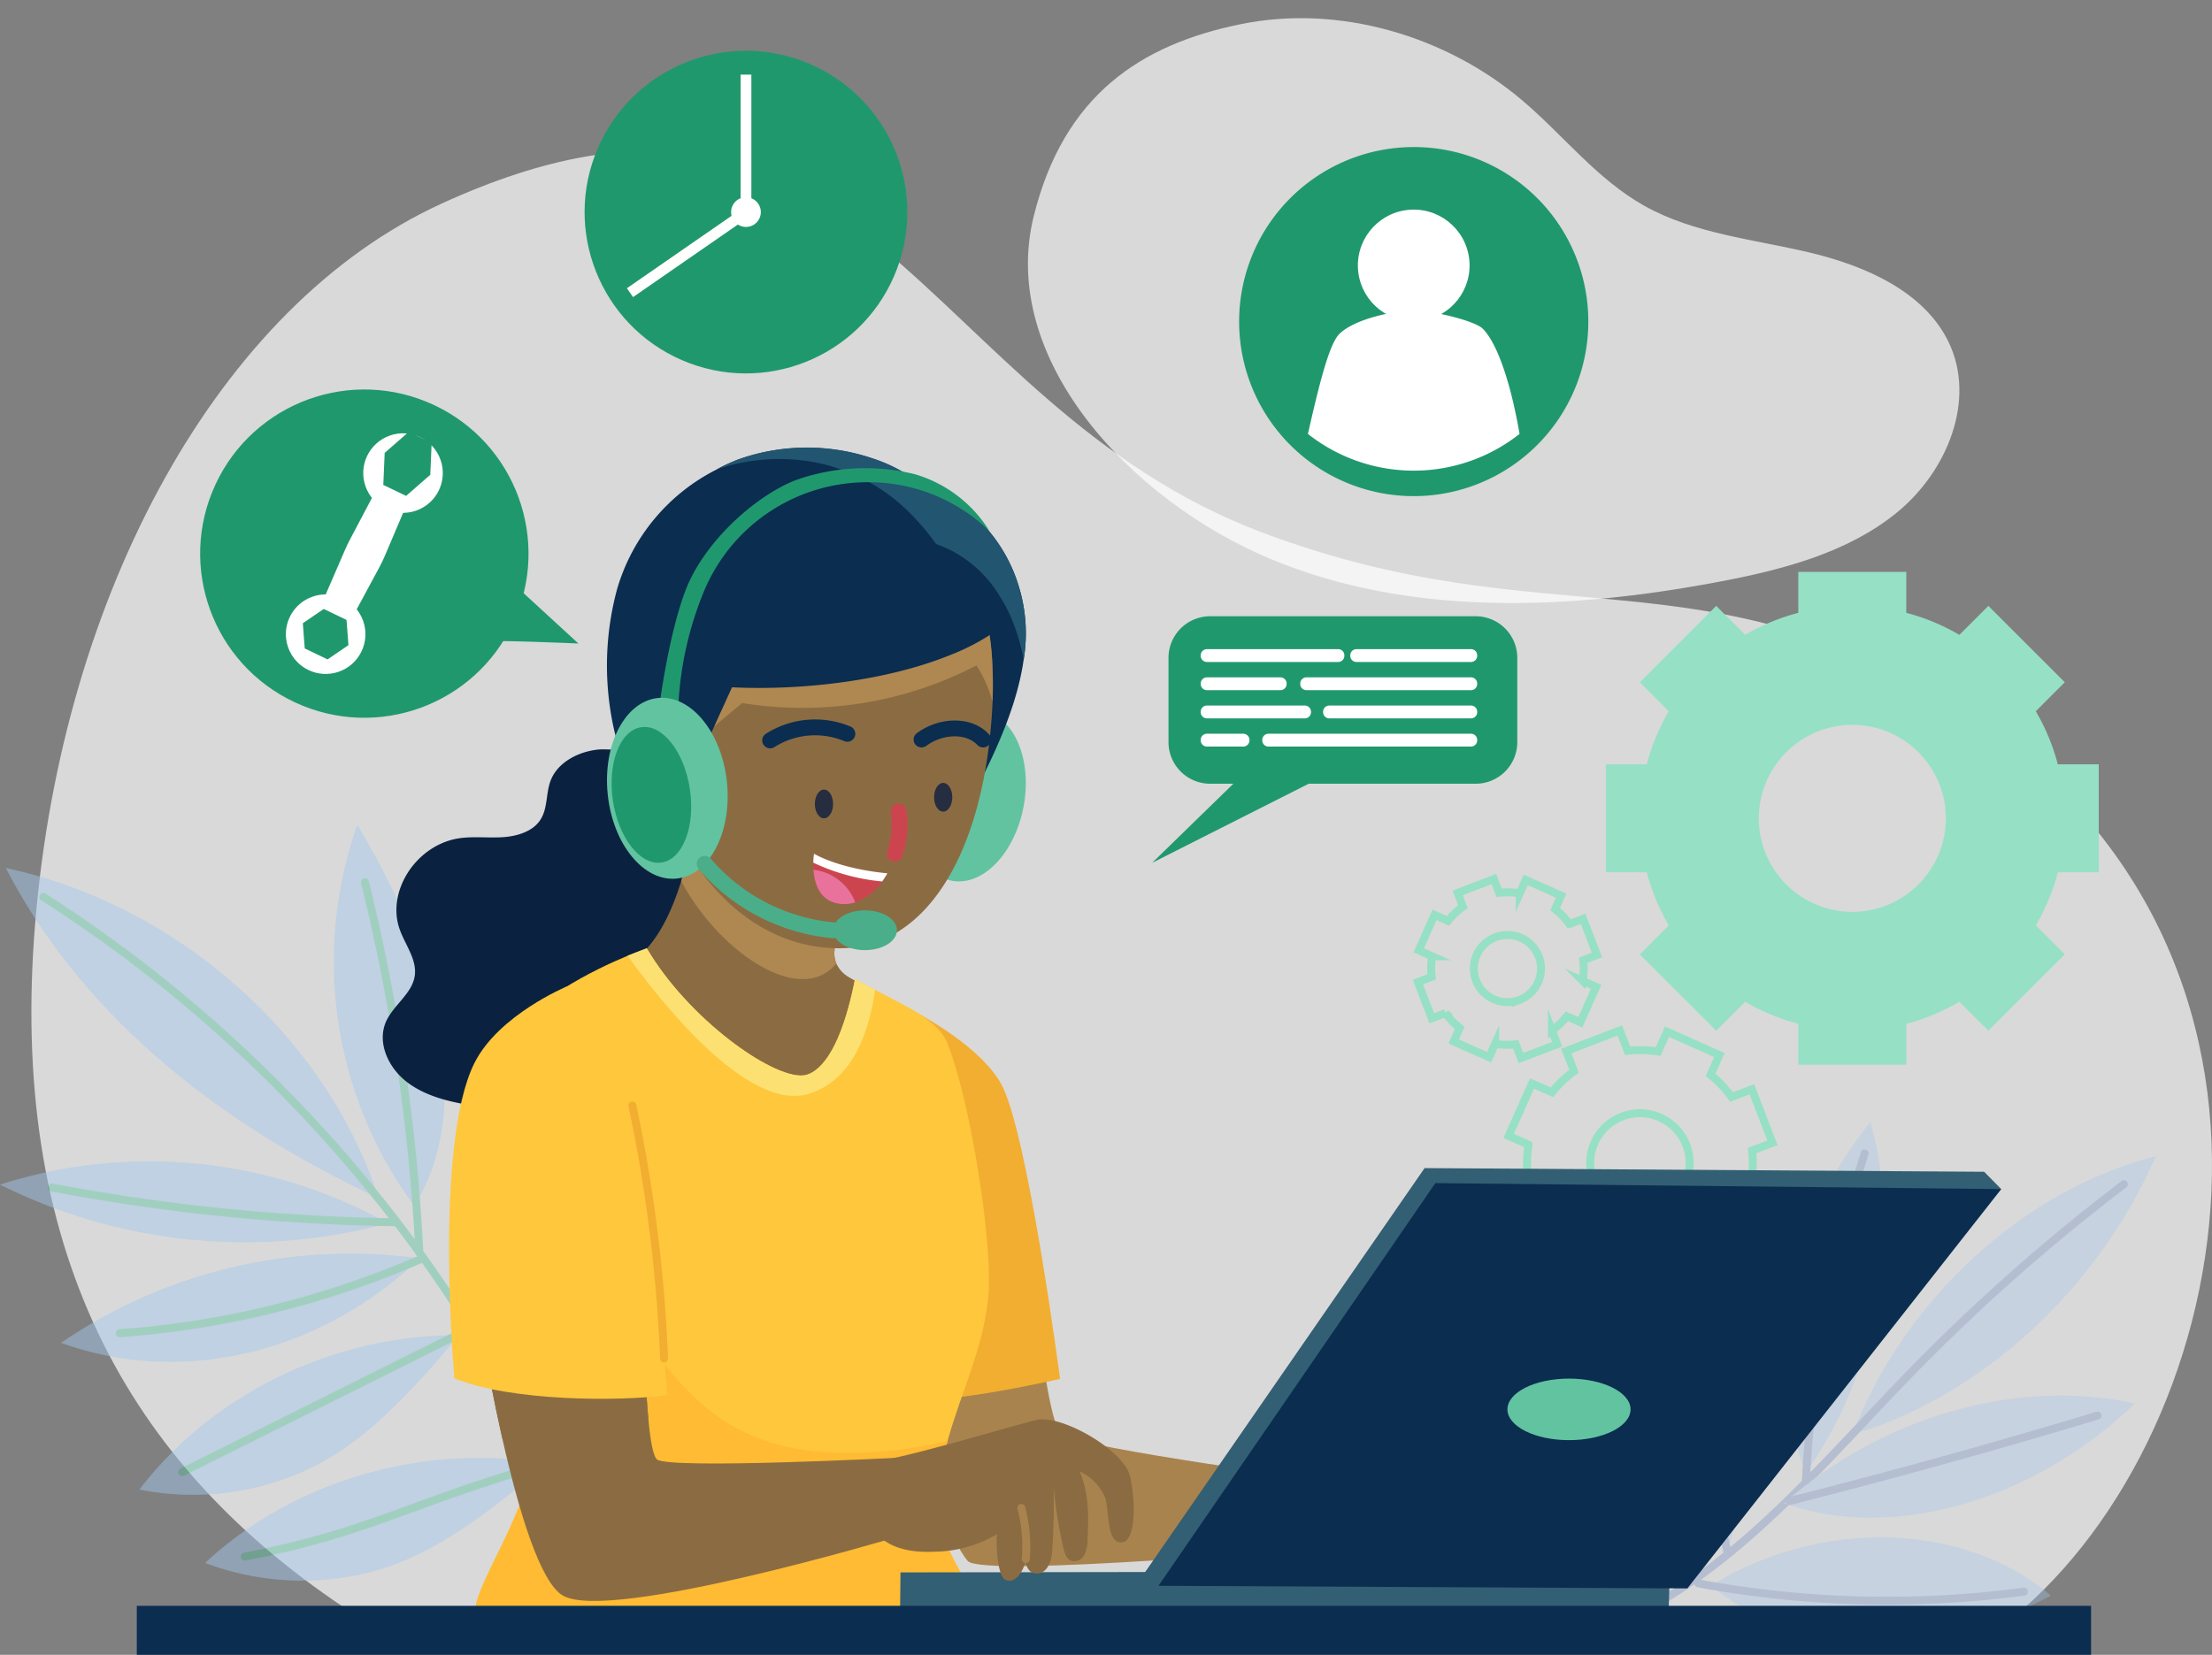 <svg xmlns="http://www.w3.org/2000/svg" width="279.092" height="208.847" viewBox="0 0 279.092 208.847">
  <rect x="0" y="0" width="279.092" height="208.847" fill="#808080" stroke="none"/>
  <g id="OBJECTS" transform="translate(-26.86 -81.187)">
    <g id="Groupe_57" data-name="Groupe 57" transform="translate(26.86 81.187)">
      <g id="Groupe_1" data-name="Groupe 1" transform="translate(3.968 2.296)">
        <path id="Tracé_1" data-name="Tracé 1" d="M281.682,297.967c29.7-22.582,42.926-85.2-5.3-115.907-31.925-20.325-51.781-8.73-87.7-22.176-43.845-16.41-50.38-65.99-103.712-41.594-28.254,12.92-47.841,49.336-51.287,90.723-3.377,40.531,10.988,68.341,40.343,87.371C142.968,299.318,212.04,298.786,281.682,297.967Z" transform="translate(-33.205 -94.899)" fill="#fff" opacity="0.7"/>
        <path id="Tracé_2" data-name="Tracé 2" d="M234.989,109.812c-4.486,18.011,12.172,35.84,29.722,43.232s37.674,6.516,56.476,2.989c8.112-1.52,16.451-3.658,22.754-8.83s9.956-14.152,6.5-21.407c-3.048-6.4-10.469-9.675-17.543-11.357s-14.588-2.37-20.891-5.91c-5.976-3.358-10.216-8.918-15.413-13.32-9.6-8.124-23.093-12.151-35.578-9.581S238.8,94.5,234.989,109.812Z" transform="translate(-108.521 -84.858)" fill="#fff" opacity="0.7"/>
      </g>
      <g id="Groupe_56" data-name="Groupe 56" transform="translate(0 0)">
        <g id="Groupe_17" data-name="Groupe 17" transform="translate(18.453)">
          <g id="Groupe_2" data-name="Groupe 2" transform="translate(160.447 72.181)">
            <path id="Tracé_3" data-name="Tracé 3" d="M413.039,234.517V220.892h-5.167a26.434,26.434,0,0,0-2.778-6.7l3.653-3.659-9.635-9.636-3.659,3.653a26.445,26.445,0,0,0-6.7-2.779v-5.166H375.129v5.166a26.438,26.438,0,0,0-6.7,2.779l-3.659-3.653-9.636,9.636,3.653,3.659a26.638,26.638,0,0,0-2.779,6.7h-5.166v13.625h5.166a26.639,26.639,0,0,0,2.779,6.7l-3.653,3.659,9.636,9.635,3.659-3.653a26.644,26.644,0,0,0,6.7,2.779V258.8h13.626v-5.166a26.651,26.651,0,0,0,6.7-2.779l3.659,3.653,9.635-9.635-3.653-3.659a26.435,26.435,0,0,0,2.778-6.7Zm-31.093,4.992a11.8,11.8,0,1,1,11.8-11.808A11.809,11.809,0,0,1,381.946,239.509Z" transform="translate(-327.133 -196.608)" fill="#96e0c6"/>
            <path id="Tracé_4" data-name="Tracé 4" d="M364.426,303.323l-2.592-6.757-2.563.983a14.034,14.034,0,0,0-2.652-2.793l1.115-2.51-6.611-2.946L350,291.808a14.044,14.044,0,0,0-3.85-.1l-.982-2.562-6.758,2.592.983,2.562a14.037,14.037,0,0,0-2.793,2.652l-2.51-1.116-2.945,6.611,2.508,1.12a14.139,14.139,0,0,0-.1,3.85l-2.562.983,2.592,6.757,2.562-.983a14.163,14.163,0,0,0,2.652,2.793l-1.116,2.51,6.612,2.945,1.12-2.508a14.166,14.166,0,0,0,3.85.1l.983,2.562L357,319.986l-.982-2.562a14.161,14.161,0,0,0,2.793-2.652l2.51,1.116,2.945-6.611-2.508-1.12a14.043,14.043,0,0,0,.1-3.85Zm-14.47,8.392a6.271,6.271,0,1,1,3.606-8.1A6.273,6.273,0,0,1,349.956,311.715Z" transform="translate(-319.694 -231.274)" fill="none" stroke="#96e0c6" stroke-miterlimit="10" stroke-width="1"/>
            <path id="Tracé_5" data-name="Tracé 5" d="M335.52,268.176l-1.752-4.566-1.731.665a9.5,9.5,0,0,0-1.792-1.887l.754-1.7-4.468-1.99-.757,1.695a9.488,9.488,0,0,0-2.6-.07l-.664-1.732-4.565,1.752.664,1.732a9.483,9.483,0,0,0-1.887,1.792l-1.7-.754-1.99,4.468,1.695.756a9.565,9.565,0,0,0-.07,2.6l-1.731.664,1.751,4.566,1.732-.664a9.55,9.55,0,0,0,1.792,1.887l-.754,1.7,4.468,1.99.756-1.694a9.566,9.566,0,0,0,2.6.07l.664,1.731,4.566-1.752-.664-1.731a9.553,9.553,0,0,0,1.887-1.792l1.7.754,1.99-4.468-1.694-.757a9.491,9.491,0,0,0,.07-2.6Zm-9.777,5.67a4.237,4.237,0,1,1,2.436-5.474A4.239,4.239,0,0,1,325.743,273.847Z" transform="translate(-312.928 -219.83)" fill="none" stroke="#96e0c6" stroke-miterlimit="10" stroke-width="1"/>
          </g>
          <g id="Groupe_4" data-name="Groupe 4" transform="translate(138.39 19.058)">
            <path id="Tracé_6" data-name="Tracé 6" d="M320.717,133.191a21.529,21.529,0,1,1-21.529-21.529A21.507,21.507,0,0,1,320.717,133.191Z" transform="translate(-277.659 -111.662)" fill="#20986e" stroke="#20986e" stroke-miterlimit="10" stroke-width="1"/>
            <g id="Groupe_3" data-name="Groupe 3" transform="translate(8.179 6.586)">
              <circle id="Ellipse_1" data-name="Ellipse 1" cx="7.047" cy="7.047" r="7.047" transform="translate(5.493 1.727) rotate(-7.037)" fill="#fff"/>
              <path id="Tracé_7" data-name="Tracé 7" d="M317.438,159.437a21.544,21.544,0,0,1-26.7,0c1.377-6.058,2.644-11.288,3.963-12.614,1.862-1.862,6.808-2.948,9.381-2.948s7.751,1.319,8.708,2.276C314.742,148.1,316.423,153.47,317.438,159.437Z" transform="translate(-290.737 -130.316)" fill="#fff"/>
            </g>
          </g>
          <g id="Groupe_7" data-name="Groupe 7" transform="translate(126.916 77.775)">
            <g id="Groupe_5" data-name="Groupe 5">
              <path id="Tracé_8" data-name="Tracé 8" d="M262.61,221.437V210.805a5.252,5.252,0,0,1,5.253-5.253h33.5a5.252,5.252,0,0,1,5.253,5.253v10.631a5.252,5.252,0,0,1-5.253,5.253H267.869A5.254,5.254,0,0,1,262.61,221.437Z" transform="translate(-260.546 -205.552)" fill="#20986e"/>
              <path id="Tracé_9" data-name="Tracé 9" d="M275.52,230.062l-16.21,15.791,26.272-13.277" transform="translate(-259.31 -214.734)" fill="#20986e"/>
            </g>
            <g id="Groupe_6" data-name="Groupe 6" transform="translate(6.128 4.152)">
              <path id="Tracé_10" data-name="Tracé 10" d="M269.11,213.03v-.056a.782.782,0,0,1,.782-.782h16.56a.782.782,0,0,1,.782.782v.056a.782.782,0,0,1-.782.782h-16.56A.782.782,0,0,1,269.11,213.03Z" transform="translate(-269.11 -212.192)" fill="#fff"/>
              <path id="Tracé_11" data-name="Tracé 11" d="M299.28,213.03v-.056a.782.782,0,0,1,.782-.782h14.452a.782.782,0,0,1,.782.782v.056a.782.782,0,0,1-.782.782H300.062A.782.782,0,0,1,299.28,213.03Z" transform="translate(-280.412 -212.192)" fill="#fff"/>
              <path id="Tracé_12" data-name="Tracé 12" d="M289.19,218.72v-.056a.782.782,0,0,1,.782-.782h20.762a.782.782,0,0,1,.782.782v.056a.782.782,0,0,1-.782.782H289.972A.782.782,0,0,1,289.19,218.72Z" transform="translate(-276.632 -214.324)" fill="#fff"/>
              <path id="Tracé_13" data-name="Tracé 13" d="M269.11,218.72v-.056a.782.782,0,0,1,.782-.782h9.274a.782.782,0,0,1,.782.782v.056a.782.782,0,0,1-.782.782h-9.274A.782.782,0,0,1,269.11,218.72Z" transform="translate(-269.11 -214.324)" fill="#fff"/>
              <path id="Tracé_14" data-name="Tracé 14" d="M293.8,224.41v-.056a.782.782,0,0,1,.782-.782h17.879a.782.782,0,0,1,.782.782v.056a.782.782,0,0,1-.782.782H294.582A.782.782,0,0,1,293.8,224.41Z" transform="translate(-278.359 -216.455)" fill="#fff"/>
              <path id="Tracé_15" data-name="Tracé 15" d="M269.11,224.41v-.056a.782.782,0,0,1,.782-.782h12.351a.782.782,0,0,1,.782.782v.056a.782.782,0,0,1-.782.782H269.892A.782.782,0,0,1,269.11,224.41Z" transform="translate(-269.11 -216.455)" fill="#fff"/>
              <path id="Tracé_16" data-name="Tracé 16" d="M269.11,230.1v-.056a.782.782,0,0,1,.782-.782h4.584a.782.782,0,0,1,.782.782v.056a.782.782,0,0,1-.782.782h-4.584A.782.782,0,0,1,269.11,230.1Z" transform="translate(-269.11 -218.587)" fill="#fff"/>
              <path id="Tracé_17" data-name="Tracé 17" d="M281.53,230.1v-.056a.782.782,0,0,1,.782-.782h25.553a.782.782,0,0,1,.782.782v.056a.782.782,0,0,1-.782.782H282.312A.782.782,0,0,1,281.53,230.1Z" transform="translate(-273.763 -218.587)" fill="#fff"/>
            </g>
          </g>
          <g id="Groupe_12" data-name="Groupe 12" transform="translate(0 42.355)">
            <g id="Groupe_11" data-name="Groupe 11" transform="translate(0 0)">
              <circle id="Ellipse_2" data-name="Ellipse 2" cx="20.712" cy="20.712" r="20.712" transform="translate(0 37.558) rotate(-65.047)" fill="#20986e"/>
              <g id="Groupe_10" data-name="Groupe 10" transform="translate(16.237 10.935)">
                <g id="Groupe_8" data-name="Groupe 8" transform="translate(0 20.349)">
                  <circle id="Ellipse_3" data-name="Ellipse 3" cx="5.019" cy="5.019" r="5.019" transform="translate(0 3.327) rotate(-19.353)" fill="#fff"/>
                  <path id="Tracé_18" data-name="Tracé 18" d="M88.2,209.065l-.242-3.183,2.636-1.8,2.878,1.382.242,3.183-2.636,1.8Z" transform="translate(-84.44 -200.865)" fill="#20986e"/>
                </g>
                <g id="Groupe_9" data-name="Groupe 9" transform="translate(9.745 0)">
                  <circle id="Ellipse_4" data-name="Ellipse 4" cx="5.019" cy="5.019" r="5.019" transform="translate(0 3.379) rotate(-19.671)" fill="#fff"/>
                  <path id="Tracé_19" data-name="Tracé 19" d="M104.192,175.032l.173-4.047,3.051-2.666,2.878,1.382-.173,4.047-3.051,2.666Z" transform="translate(-100.265 -167.119)" fill="#20986e"/>
                </g>
                <path id="Tracé_20" data-name="Tracé 20" d="M95.822,195.924l-3.84-1.844,2.837-6.546q.27-.623.588-1.223L98.74,180l3.84,1.844-2.737,6.446q-.317.749-.7,1.465Z" transform="translate(-85.947 -171.496)" fill="#fff"/>
              </g>
            </g>
            <path id="Tracé_21" data-name="Tracé 21" d="M123.374,206.142c.74-.343,12.624.2,12.624.2l-8.566-7.865Z" transform="translate(-81.47 -167.481)" fill="#20986e"/>
          </g>
          <g id="Groupe_16" data-name="Groupe 16" transform="translate(48.901)">
            <g id="Groupe_14" data-name="Groupe 14" transform="translate(0)">
              <g id="Groupe_13" data-name="Groupe 13" transform="translate(0)">
                <circle id="Ellipse_5" data-name="Ellipse 5" cx="20.358" cy="20.358" r="20.358" transform="translate(0 37.369) rotate(-66.607)" fill="#20986e"/>
              </g>
            </g>
            <g id="Groupe_15" data-name="Groupe 15" transform="translate(11.744 9.418)">
              <rect id="Rectangle_2" data-name="Rectangle 2" width="1.36" height="17.097" transform="translate(14.343)" fill="#fff"/>
              <rect id="Rectangle_3" data-name="Rectangle 3" width="1.36" height="17.329" transform="matrix(-0.569, -0.822, 0.822, -0.569, 0.774, 28.078)" fill="#fff"/>
              <path id="Tracé_22" data-name="Tracé 22" d="M178.114,122.866a1.874,1.874,0,1,1-1.874-1.874A1.874,1.874,0,0,1,178.114,122.866Z" transform="translate(-161.218 -105.517)" fill="#fff"/>
            </g>
          </g>
        </g>
        <g id="Groupe_55" data-name="Groupe 55" transform="translate(0 56.496)">
          <g id="Groupe_32" data-name="Groupe 32" transform="translate(0 47.605)">
            <g id="Groupe_29" data-name="Groupe 29" transform="translate(208.581 37.517)" opacity="0.35">
              <g id="Groupe_24" data-name="Groupe 24" transform="translate(0 4.303)">
                <path id="Tracé_33" data-name="Tracé 33" d="M400.57,349.649c6.56-17.066,21.65-30.912,38.292-35.127C431.57,331.357,416.686,344.928,400.57,349.649Z" transform="translate(-375.442 -314.522)" fill="#a2c7eb"/>
                <path id="Tracé_34" data-name="Tracé 34" d="M419.776,320.192a242.481,242.481,0,0,0-26.991,23.9c-10.244,10.519-19.906,22.251-32.394,29.268" transform="translate(-360.39 -316.646)" fill="none" stroke="#6f8bbf" stroke-linecap="round" stroke-miterlimit="10" stroke-width="1"/>
              </g>
              <g id="Groupe_25" data-name="Groupe 25" transform="translate(16.504 34.511)">
                <path id="Tracé_35" data-name="Tracé 35" d="M386.78,376.407c12.5-11,29.486-15.828,44.27-12.589C418.518,376.007,400.457,381.379,386.78,376.407Z" transform="translate(-386.78 -362.827)" fill="#a2c7eb"/>
                <path id="Tracé_36" data-name="Tracé 36" d="M426.766,366.862q-19.371,5.853-38.886,10.794" transform="translate(-387.192 -364.338)" fill="none" stroke="#6f8bbf" stroke-linecap="round" stroke-miterlimit="10" stroke-width="1"/>
              </g>
              <g id="Groupe_26" data-name="Groupe 26" transform="translate(5.697 52.404)">
                <path id="Tracé_37" data-name="Tracé 37" d="M372.12,397.506c13.877-8.555,31.963-8.011,42.857,1.288C400.168,406.724,382.038,406.18,372.12,397.506Z" transform="translate(-370.482 -391.438)" fill="#a2c7eb"/>
                <path id="Tracé_38" data-name="Tracé 38" d="M410.587,401.776a130.745,130.745,0,0,1-41.087-1.044" transform="translate(-369.5 -394.92)" fill="none" stroke="#6f8bbf" stroke-linecap="round" stroke-miterlimit="10" stroke-width="1"/>
              </g>
              <g id="Groupe_27" data-name="Groupe 27" transform="translate(16.65)">
                <path id="Tracé_39" data-name="Tracé 39" d="M389.607,351.912c9.012-12.683,12.207-29.987,8.174-44.27C387.906,319.637,383.966,337.216,389.607,351.912Z" transform="translate(-387.014 -307.642)" fill="#a2c7eb"/>
                <path id="Tracé_40" data-name="Tracé 40" d="M398.621,313.962a166.283,166.283,0,0,0-7.411,41.275" transform="translate(-388.586 -310.01)" fill="none" stroke="#6f8bbf" stroke-linecap="round" stroke-miterlimit="10" stroke-width="1"/>
              </g>
              <g id="Groupe_28" data-name="Groupe 28" transform="translate(2.332 10.15)">
                <path id="Tracé_41" data-name="Tracé 41" d="M371.086,367.748c5.453-14.8,4.365-31.569-2.852-43.876a67.653,67.653,0,0,0-4.109,24.152C364.257,357.317,367.384,364.621,371.086,367.748Z" transform="translate(-364.119 -323.872)" fill="#a2c7eb"/>
                <path id="Tracé_42" data-name="Tracé 42" d="M370.739,329.652a125.412,125.412,0,0,0,2.733,40.681" transform="translate(-366.385 -326.037)" fill="none" stroke="#6f8bbf" stroke-linecap="round" stroke-miterlimit="10" stroke-width="1"/>
              </g>
            </g>
            <g id="Groupe_31" data-name="Groupe 31" opacity="0.47">
              <path id="Tracé_43" data-name="Tracé 43" d="M75.075,298.013c-6.688-20.455-25.351-36.983-47.062-41.674C37.141,274.036,53.7,288.12,75.075,298.013Z" transform="translate(-27.292 -250.905)" fill="#a2c7eb"/>
              <path id="Tracé_44" data-name="Tracé 44" d="M75.776,323.369a61.864,61.864,0,0,0-48.916-4.874A69.076,69.076,0,0,0,75.776,323.369Z" transform="translate(-26.86 -273.088)" fill="#a2c7eb"/>
              <path id="Tracé_45" data-name="Tracé 45" d="M84.438,334.787a64.716,64.716,0,0,0-45.27,10.655C53.748,350.741,71.24,347.3,84.438,334.787Z" transform="translate(-31.471 -280.069)" fill="#a2c7eb"/>
              <path id="Tracé_46" data-name="Tracé 46" d="M95.3,350.64c-15.679-.066-31.094,7.386-40.31,19.485a34.465,34.465,0,0,0,20.789-2.336C82.184,364.889,87.548,359.942,95.3,350.64Z" transform="translate(-37.399 -286.232)" fill="#a2c7eb"/>
              <path id="Tracé_47" data-name="Tracé 47" d="M111.319,376.134c-15.46-2.65-31.932,2.14-43.08,12.531A34.617,34.617,0,0,0,89.151,389.8C95.959,388.006,102.088,384.019,111.319,376.134Z" transform="translate(-42.362 -295.514)" fill="#a2c7eb"/>
              <path id="Tracé_48" data-name="Tracé 48" d="M104.346,295.728a51.852,51.852,0,0,1-7.179-48.078c4.429,7.5,8.25,15.43,10.034,23.859S108.638,288.925,104.346,295.728Z" transform="translate(-52.079 -247.65)" fill="#a2c7eb"/>
              <path id="Tracé_49" data-name="Tracé 49" d="M120.051,321.374a47.425,47.425,0,0,1,13.139-40.7C134.405,295.8,129.777,311.206,120.051,321.374Z" transform="translate(-61.547 -260.021)" fill="#a2c7eb"/>
              <g id="Groupe_30" data-name="Groupe 30" transform="translate(5.474 7.254)">
                <path id="Tracé_50" data-name="Tracé 50" d="M35.613,262.2c31.071,19.88,55.371,49.512,68.2,83.179" transform="translate(-35.613 -260.355)" fill="none" stroke="#62c3a1" stroke-linecap="round" stroke-miterlimit="10" stroke-width="1"/>
                <path id="Tracé_51" data-name="Tracé 51" d="M100.5,259.25a246.529,246.529,0,0,1,6.857,46.727" transform="translate(-59.921 -259.25)" fill="none" stroke="#62c3a1" stroke-linecap="round" stroke-miterlimit="10" stroke-width="1"/>
                <path id="Tracé_52" data-name="Tracé 52" d="M131.013,290.165a91.035,91.035,0,0,1-11.177,35.382" transform="translate(-67.165 -270.832)" fill="none" stroke="#62c3a1" stroke-linecap="round" stroke-miterlimit="10" stroke-width="1"/>
                <path id="Tracé_53" data-name="Tracé 53" d="M37.318,320.829a251.412,251.412,0,0,0,43.2,4.393" transform="translate(-36.252 -282.319)" fill="none" stroke="#62c3a1" stroke-linecap="round" stroke-miterlimit="10" stroke-width="1"/>
                <path id="Tracé_54" data-name="Tracé 54" d="M51.044,344.628a115.991,115.991,0,0,0,38-9.363" transform="translate(-41.394 -287.727)" fill="none" stroke="#62c3a1" stroke-linecap="round" stroke-miterlimit="10" stroke-width="1"/>
                <path id="Tracé_55" data-name="Tracé 55" d="M63.627,367.4q18.18-9.068,36.361-18.144" transform="translate(-46.108 -292.967)" fill="none" stroke="#62c3a1" stroke-linecap="round" stroke-miterlimit="10" stroke-width="1"/>
                <path id="Tracé_56" data-name="Tracé 56" d="M76.232,388.305c15.824-3.053,20.525-6.7,38.088-11.738" transform="translate(-50.83 -303.2)" fill="none" stroke="#62c3a1" stroke-linecap="round" stroke-miterlimit="10" stroke-width="1"/>
              </g>
            </g>
          </g>
          <g id="Groupe_54" data-name="Groupe 54" transform="translate(48.293)">
            <g id="Groupe_33" data-name="Groupe 33" transform="translate(61.823 70.245)">
              <path id="Tracé_57" data-name="Tracé 57" d="M225.762,348.992s1.37,12.551,2.9,13.558c2.739,1.807,34.446,5.985,34.446,5.985l-1.038,8.249s-43.426,3.9-45.271,1.732c-3.2-3.765-8.83-21.926-8.83-21.926Z" transform="translate(-204.824 -308.255)" fill="#a9834e"/>
              <path id="Tracé_58" data-name="Tracé 58" d="M202.94,292.276l3.508-8.424s9.518,4.471,12.658,9.993c3.358,5.9,7.467,37.291,7.467,37.291s-16.8,3.871-19.893,2.226S202.94,292.276,202.94,292.276Z" transform="translate(-202.94 -283.852)" fill="#f2ae30"/>
            </g>
            <path id="Tracé_59" data-name="Tracé 59" d="M139.183,233.892a18.578,18.578,0,0,0-7.692-1.488c-2.633.2-5.322,1.595-6.216,3.909-.638,1.638-.344,3.571-1.351,5.047-.963,1.413-2.877,2-4.665,2.12s-3.6-.113-5.384.119c-5.5.732-9.431,6.71-7.623,11.607.719,1.951,2.2,3.815,1.857,5.847-.356,2.176-2.639,3.608-3.577,5.628-1.244,2.689.244,5.947,2.7,7.78s5.653,2.52,8.755,2.983a36.356,36.356,0,0,0,12.9.038c4.221-.9,8.255-3.127,10.438-6.6.969-1.538,1.557-3.277,2.683-4.721,2.326-2.983,6.448-4.14,9.693-6.254,3.546-2.32,6.147-6.835,4.059-10.369-2.014-3.4-7.254-4.152-9.356-7.5-.869-1.382-1.076-3.027-1.639-4.534S142.817,235.224,139.183,233.892Z" transform="translate(-104.083 -194.321)" fill="#0a2240"/>
            <g id="Groupe_34" data-name="Groupe 34" transform="translate(30.398 43.967)">
              <path id="Tracé_60" data-name="Tracé 60" d="M171.714,279.092a3.69,3.69,0,0,0,2.364,1.563,3.543,3.543,0,0,0,2.652-1.413,26.916,26.916,0,0,0,6.848-13.133c-.882-.5-1.732-.982-2.5-1.432a3.8,3.8,0,0,1-1.557-1.714,3.292,3.292,0,0,1-.231-1.613,46.117,46.117,0,0,1,2.6-12.095c-7.842-1.77-15.24-3.871-19.493-7.423-.519,2.189-1.132,6.473-2.439,10.719-1.395,4.5-3.571,8.943-7.261,10.857A77.807,77.807,0,0,1,171.714,279.092Z" transform="translate(-152.69 -241.832)" fill="#8b6c42"/>
              <path id="Tracé_61" data-name="Tracé 61" d="M183.637,261.36a3.281,3.281,0,0,0,.231,1.613c-4.64,5.628-15.015-1.726-19.568-10.412,1.307-4.246,1.92-8.53,2.439-10.719,4.246,3.552,11.651,5.66,19.493,7.423A46.064,46.064,0,0,0,183.637,261.36Z" transform="translate(-157.039 -241.836)" fill="#af8751"/>
            </g>
            <g id="Groupe_35" data-name="Groupe 35" transform="translate(11.575 63.185)">
              <path id="Tracé_62" data-name="Tracé 62" d="M180.932,340.909c-1.026,6.792,6.3,14.1,6.485,17.729-15.566,0-48.173.951-64.776-1.307-.757-4.19,7.442-13.614,7.442-22.92,0-1.232-.05-2.583-.15-4.034-.263-4.152-.876-9.093-1.557-14.158-1.851-13.589-4.315-28.123-2.5-31.137,3.565-5.872,11.9-9.862,16.035-11.576,1.42-.588,2.345-.907,2.414-.944,5.184,8.843,15.734,16.385,19.718,16.047,1.107-.087,4.39-1.232,6.56-12.157.844.482,1.689.925,2.527,1.357,4.121,2.145,7.986,3.915,9.1,6.673,2.939,7.261,5.822,25.565,5.184,32.076-.644,6.566-3.283,11.581-5.134,18.173-.432,1.545-.826,3.183-1.144,4.947C181.057,340.071,180.994,340.484,180.932,340.909Z" transform="translate(-122.591 -272.562)" fill="#ffc73c"/>
              <path id="Tracé_63" data-name="Tracé 63" d="M187.417,380.663c-15.566,0-48.173.951-64.776-1.307-.757-4.19,7.442-13.614,7.442-22.92,0-1.232-.05-2.583-.15-4.034-.263-4.152-.876-9.093-1.557-14.158,2.946,3.108,7.242-10.025,9.143-6.179,10.287,20.762,18.4,26.222,32.494,26.222a54.118,54.118,0,0,0,12.27-1.532c-.432,1.545-.826,3.183-1.144,4.947q-.113.6-.206,1.238C179.906,369.719,187.235,377.03,187.417,380.663Z" transform="translate(-122.591 -294.587)" fill="#fb3"/>
              <path id="Tracé_64" data-name="Tracé 64" d="M184.709,277.809c-.669,4.859-2.652,11.407-8.418,13.133-7.792,2.333-19.068-12.226-22.8-17.435,1.42-.588,2.345-.907,2.414-.944,5.184,8.843,15.734,16.385,19.718,16.047,1.107-.087,4.39-1.232,6.56-12.157C183.026,276.927,183.871,277.371,184.709,277.809Z" transform="translate(-134.167 -272.562)" fill="#fce172"/>
            </g>
            <g id="Groupe_39" data-name="Groupe 39" transform="translate(65.263 90.927)">
              <g id="Groupe_38" data-name="Groupe 38">
                <g id="Groupe_36" data-name="Groupe 36" transform="translate(0 50.874)">
                  <path id="Tracé_65" data-name="Tracé 65" d="M208.5,398.422l-.056,5.422,96.933.575.2-6.147Z" transform="translate(-208.44 -398.272)" fill="#325f73"/>
                </g>
                <g id="Groupe_37" data-name="Groupe 37" transform="translate(30.762)">
                  <path id="Tracé_66" data-name="Tracé 66" d="M365.814,319.574l-2.158-2.189-70.6-.463L257.63,368.147l1.851,1.488Z" transform="translate(-257.63 -316.922)" fill="#325f73"/>
                  <path id="Tracé_67" data-name="Tracé 67" d="M295.524,319.952,260.59,370.77l66.727.331,39.605-50.393Z" transform="translate(-258.739 -318.057)" fill="#0b2d50"/>
                </g>
              </g>
              <ellipse id="Ellipse_6" data-name="Ellipse 6" cx="7.767" cy="3.884" rx="7.767" ry="3.884" transform="translate(76.64 26.566)" fill="#62c3a1"/>
            </g>
            <g id="Groupe_48" data-name="Groupe 48" transform="translate(27.201)">
              <g id="Groupe_40" data-name="Groupe 40" transform="translate(37.559 31.964)">
                <ellipse id="Ellipse_7" data-name="Ellipse 7" cx="10.876" cy="7.173" rx="10.876" ry="7.173" transform="translate(0 21.383) rotate(-79.444)" fill="#62c3a1"/>
              </g>
              <path id="Tracé_68" data-name="Tracé 68" d="M223.938,201.449c-.725,5.141-3.021,10.806-6.366,17.066-1.176-5.128-1.926-11.376-2.964-17.623-1.057-6.26-2.4-12.52-4.734-17.636a30.618,30.618,0,0,0-1.714-3.214,11.411,11.411,0,0,1,4.115.369,13.787,13.787,0,0,1,5.628,3.071,19.734,19.734,0,0,1,5.485,8.962A20.111,20.111,0,0,1,223.938,201.449Z" transform="translate(-170.274 -174.698)" fill="#0b2d50"/>
              <g id="Groupe_41" data-name="Groupe 41" transform="translate(5.567 2.753)">
                <path id="Tracé_69" data-name="Tracé 69" d="M200.65,205.242c-.038,1.013-.106,2.045-.2,3.071-1.426,16.635-8.411,28.048-19.1,28.048-15.09,0-24.871-16.923-24.871-33.5,0-16.354,10.019-28.192,21.744-26.822,6.76.775,11.7,3.021,15.209,6.31a20.729,20.729,0,0,1,5.141,7.842,34.286,34.286,0,0,1,2.07,11.294c0,.012.013.025.013.038C200.706,202.735,200.694,203.973,200.65,205.242Z" transform="translate(-156.48 -175.93)" fill="#8b6c42"/>
                <path id="Tracé_70" data-name="Tracé 70" d="M204.79,212.488a16.718,16.718,0,0,0-2.032-4.584,47.487,47.487,0,0,1-29.561,4.747c-1.914,1.595-3.784,3.164-5.666,4.734.038-7.567.144-12.689,3.1-16.354,2.77-3.44,7.392-4.734,11.77-5.3a54.441,54.441,0,0,1,14.853.094,15.031,15.031,0,0,1,5.472,1.62,34.285,34.285,0,0,1,2.07,11.294c0,.013.013.025.013.038C204.846,209.981,204.834,211.219,204.79,212.488Z" transform="translate(-160.62 -183.176)" fill="#af8751"/>
              </g>
              <path id="Tracé_71" data-name="Tracé 71" d="M200.147,193.353a27.877,27.877,0,0,1-7.58,4.378c-8.292,3.346-19.068,4.453-27.466,4.046-4.127,9.068-5.8,12.32-6.854,20.231-4.034-3.784-7.317-10.713-8.292-16.16a36.961,36.961,0,0,1,.644-16.46,24.617,24.617,0,0,1,12.558-15.1,23.608,23.608,0,0,1,2.7-1.251,25.871,25.871,0,0,1,16.779-.2,19.983,19.983,0,0,1,7.592,4.415c4.259,3.846,6.892,9.055,8.593,12.958C199.359,191.4,199.79,192.484,200.147,193.353Z" transform="translate(-148.234 -171.531)" fill="#0b2d50"/>
              <path id="Tracé_72" data-name="Tracé 72" d="M210.189,198.277a25.462,25.462,0,0,0-1.582-5.284,18.207,18.207,0,0,0-1.488-2.8,15.329,15.329,0,0,0-7.986-6.51,29.388,29.388,0,0,0-3-3.6,23.165,23.165,0,0,0-12.927-6.817,24.558,24.558,0,0,0-11.745,1,23.612,23.612,0,0,1,2.7-1.251,25.871,25.871,0,0,1,16.779-.2,19.984,19.984,0,0,1,7.592,4.415,13.787,13.787,0,0,1,5.628,3.071,19.734,19.734,0,0,1,5.485,8.962A20.2,20.2,0,0,1,210.189,198.277Z" transform="translate(-156.525 -171.527)" fill="#225570"/>
              <g id="Groupe_44" data-name="Groupe 44" transform="translate(21.676 35.31)">
                <g id="Groupe_42" data-name="Groupe 42">
                  <path id="Tracé_73" data-name="Tracé 73" d="M182.24,229.629a10.586,10.586,0,0,1,9.743-.832" transform="translate(-182.24 -227.989)" fill="none" stroke="#0b2d50" stroke-linecap="round" stroke-miterlimit="10" stroke-width="2"/>
                  <path id="Tracé_74" data-name="Tracé 74" d="M212.78,229.59c2.389-1.782,5.929-1.964,7.773,0" transform="translate(-193.681 -228.062)" fill="none" stroke="#0b2d50" stroke-linecap="round" stroke-miterlimit="10" stroke-width="2"/>
                  <path id="Tracé_75" data-name="Tracé 75" d="M207.878,244.972a11.446,11.446,0,0,1-.488,5.316" transform="translate(-191.662 -234.351)" fill="none" stroke="#cc454e" stroke-linecap="round" stroke-miterlimit="10" stroke-width="2"/>
                  <ellipse id="Ellipse_8" data-name="Ellipse 8" cx="1.151" cy="1.814" rx="1.151" ry="1.814" transform="translate(5.641 7.844)" fill="#262d40"/>
                  <ellipse id="Ellipse_9" data-name="Ellipse 9" cx="1.151" cy="1.814" rx="1.151" ry="1.814" transform="translate(20.681 7)" fill="#262d40"/>
                </g>
                <g id="Groupe_43" data-name="Groupe 43" transform="translate(5.444 15.943)">
                  <path id="Tracé_76" data-name="Tracé 76" d="M200.291,255.946a8.837,8.837,0,0,1-.657,1.032,7.142,7.142,0,0,1-3.4,2.645h-.006a4.434,4.434,0,0,1-2.183.144c-2.351-.419-2.971-2.589-3.083-4.259a8.931,8.931,0,0,1-.019-.9,8.527,8.527,0,0,1,.088-1.126C194.781,255.546,200.291,255.946,200.291,255.946Z" transform="translate(-190.944 -253.482)" fill="#cc454e"/>
                  <path id="Tracé_77" data-name="Tracé 77" d="M200.293,255.946a8.842,8.842,0,0,1-.657,1.032,25.833,25.833,0,0,1-8.686-2.37,8.525,8.525,0,0,1,.088-1.126C194.784,255.546,200.293,255.946,200.293,255.946Z" transform="translate(-190.947 -253.482)" fill="#fff"/>
                  <path id="Tracé_78" data-name="Tracé 78" d="M196.246,260.827a4.435,4.435,0,0,1-2.183.144c-2.351-.419-2.971-2.589-3.083-4.259a6.4,6.4,0,0,1,5.266,4.115Z" transform="translate(-190.958 -254.692)" fill="#e8729b"/>
                </g>
              </g>
              <g id="Groupe_47" data-name="Groupe 47" transform="translate(0 2.597)">
                <path id="Tracé_79" data-name="Tracé 79" d="M162.166,207.163a43.231,43.231,0,0,1,3.114-15.547A22.342,22.342,0,0,1,185.7,177.451a21.931,21.931,0,0,1,15.772,6.166,16.537,16.537,0,0,0-9.387-7.173,26.167,26.167,0,0,0-15.215.794c-5.1,2.07-11.463,7.817-13.765,13.89s-3.415,15.528-3.415,15.528Z" transform="translate(-152.116 -175.68)" fill="#20986e"/>
                <g id="Groupe_45" data-name="Groupe 45" transform="translate(0 28.216)">
                  <ellipse id="Ellipse_10" data-name="Ellipse 10" cx="7.56" cy="11.456" rx="7.56" ry="11.456" transform="translate(0 1.564) rotate(-5.935)" fill="#62c3a1"/>
                  <ellipse id="Ellipse_11" data-name="Ellipse 11" cx="4.909" cy="8.636" rx="4.909" ry="8.636" transform="translate(0.556 5.197) rotate(-8.546)" fill="#20986e"/>
                </g>
                <g id="Groupe_46" data-name="Groupe 46" transform="translate(13.415 49.925)">
                  <ellipse id="Ellipse_12" data-name="Ellipse 12" cx="4.027" cy="2.508" rx="4.027" ry="2.508" transform="translate(16.204 5.879)" fill="#4bae8b"/>
                  <path id="Tracé_80" data-name="Tracé 80" d="M169.03,255.512a24.332,24.332,0,0,0,16.2,8.386" transform="translate(-169.03 -255.512)" fill="none" stroke="#4bae8b" stroke-linecap="round" stroke-miterlimit="10" stroke-width="2"/>
                </g>
              </g>
            </g>
            <g id="Groupe_53" data-name="Groupe 53" transform="translate(8.367 68)">
              <g id="Groupe_52" data-name="Groupe 52">
                <g id="Groupe_51" data-name="Groupe 51" transform="translate(3.213 34.17)">
                  <g id="Groupe_49" data-name="Groupe 49">
                    <path id="Tracé_81" data-name="Tracé 81" d="M176.282,360.208l-.388,10s-36.165,10.838-42.138,7.411c-2.914-1.676-5.635-10.894-7.667-19.893-2.126-9.456-3.49-18.661-3.49-18.661l21.2-4.152s.013,12.926.732,20.4c.256,2.783.625,4.809,1.119,5.14C147.521,361.684,176.282,360.208,176.282,360.208Z" transform="translate(-122.6 -334.906)" fill="#8b6c42"/>
                    <path id="Tracé_82" data-name="Tracé 82" d="M144.532,355.3c-3.852,1.251-11.288,3.183-18.442,2.42-2.126-9.456-3.49-18.661-3.49-18.661l21.2-4.152C143.8,334.9,143.813,347.822,144.532,355.3Z" transform="translate(-122.6 -334.902)" fill="#8b6c42"/>
                  </g>
                  <g id="Groupe_50" data-name="Groupe 50" transform="translate(50.799 20.455)">
                    <path id="Tracé_83" data-name="Tracé 83" d="M205.681,372.558c5.378-1.151,14.484-3.915,18.261-4.865,2.683-.675,9.668,2.939,11.513,6.348.807,1.488,1.57,9.918-1.226,9.049-1.4-.438-1.169-4.052-1.607-5.528A6.513,6.513,0,0,0,229.4,374.2c1.157,2.883,1.113,5.4.988,8.511a4.413,4.413,0,0,1-.4,2,1.436,1.436,0,0,1-1.689.757c-.638-.263-.857-1.057-1-1.751A56.931,56.931,0,0,1,226.1,376.2c.05,2.67-.006,5.347-.175,8.011-.125,2.039-1.138,3.158-2.383,2.8-.557-.156-.782-.669-1.019-1.345-.375,1.307-1.313,2.752-2.527,2.2-.738-.331-1.194-3-1.063-5.735a16.047,16.047,0,0,1-7.98,2.2c-2.714.125-5.491-.382-7.123-2.226A47.98,47.98,0,0,1,205.681,372.558Z" transform="translate(-203.83 -367.611)" fill="#8b6c42"/>
                    <path id="Tracé_84" data-name="Tracé 84" d="M233.477,391.96a19.121,19.121,0,0,0-.557-6.448" transform="translate(-214.728 -374.317)" fill="#8b6c42" stroke="#a9834e" stroke-linecap="round" stroke-miterlimit="10" stroke-width="1"/>
                  </g>
                </g>
                <path id="Tracé_85" data-name="Tracé 85" d="M139.493,293.464c-1.538-4.334-7.173-13.2-7.173-13.2s-8.6,3.577-11.651,9.65c-5.166,10.281-2.539,39.8-2.539,39.8,6.96,2.914,20.931,2.958,26.879,2.12C145.009,331.83,142.576,302.125,139.493,293.464Z" transform="translate(-117.462 -280.262)" fill="#ffc73c"/>
              </g>
              <path id="Tracé_86" data-name="Tracé 86" d="M154.44,304.272a191.207,191.207,0,0,1,4,31.95" transform="translate(-131.315 -289.257)" fill="none" stroke="#f2ae30" stroke-linecap="round" stroke-miterlimit="10" stroke-width="1"/>
            </g>
          </g>
          <rect id="Rectangle_4" data-name="Rectangle 4" width="246.573" height="6.185" transform="translate(17.261 146.166)" fill="#0b2d50"/>
        </g>
      </g>
    </g>
  </g>
</svg>
